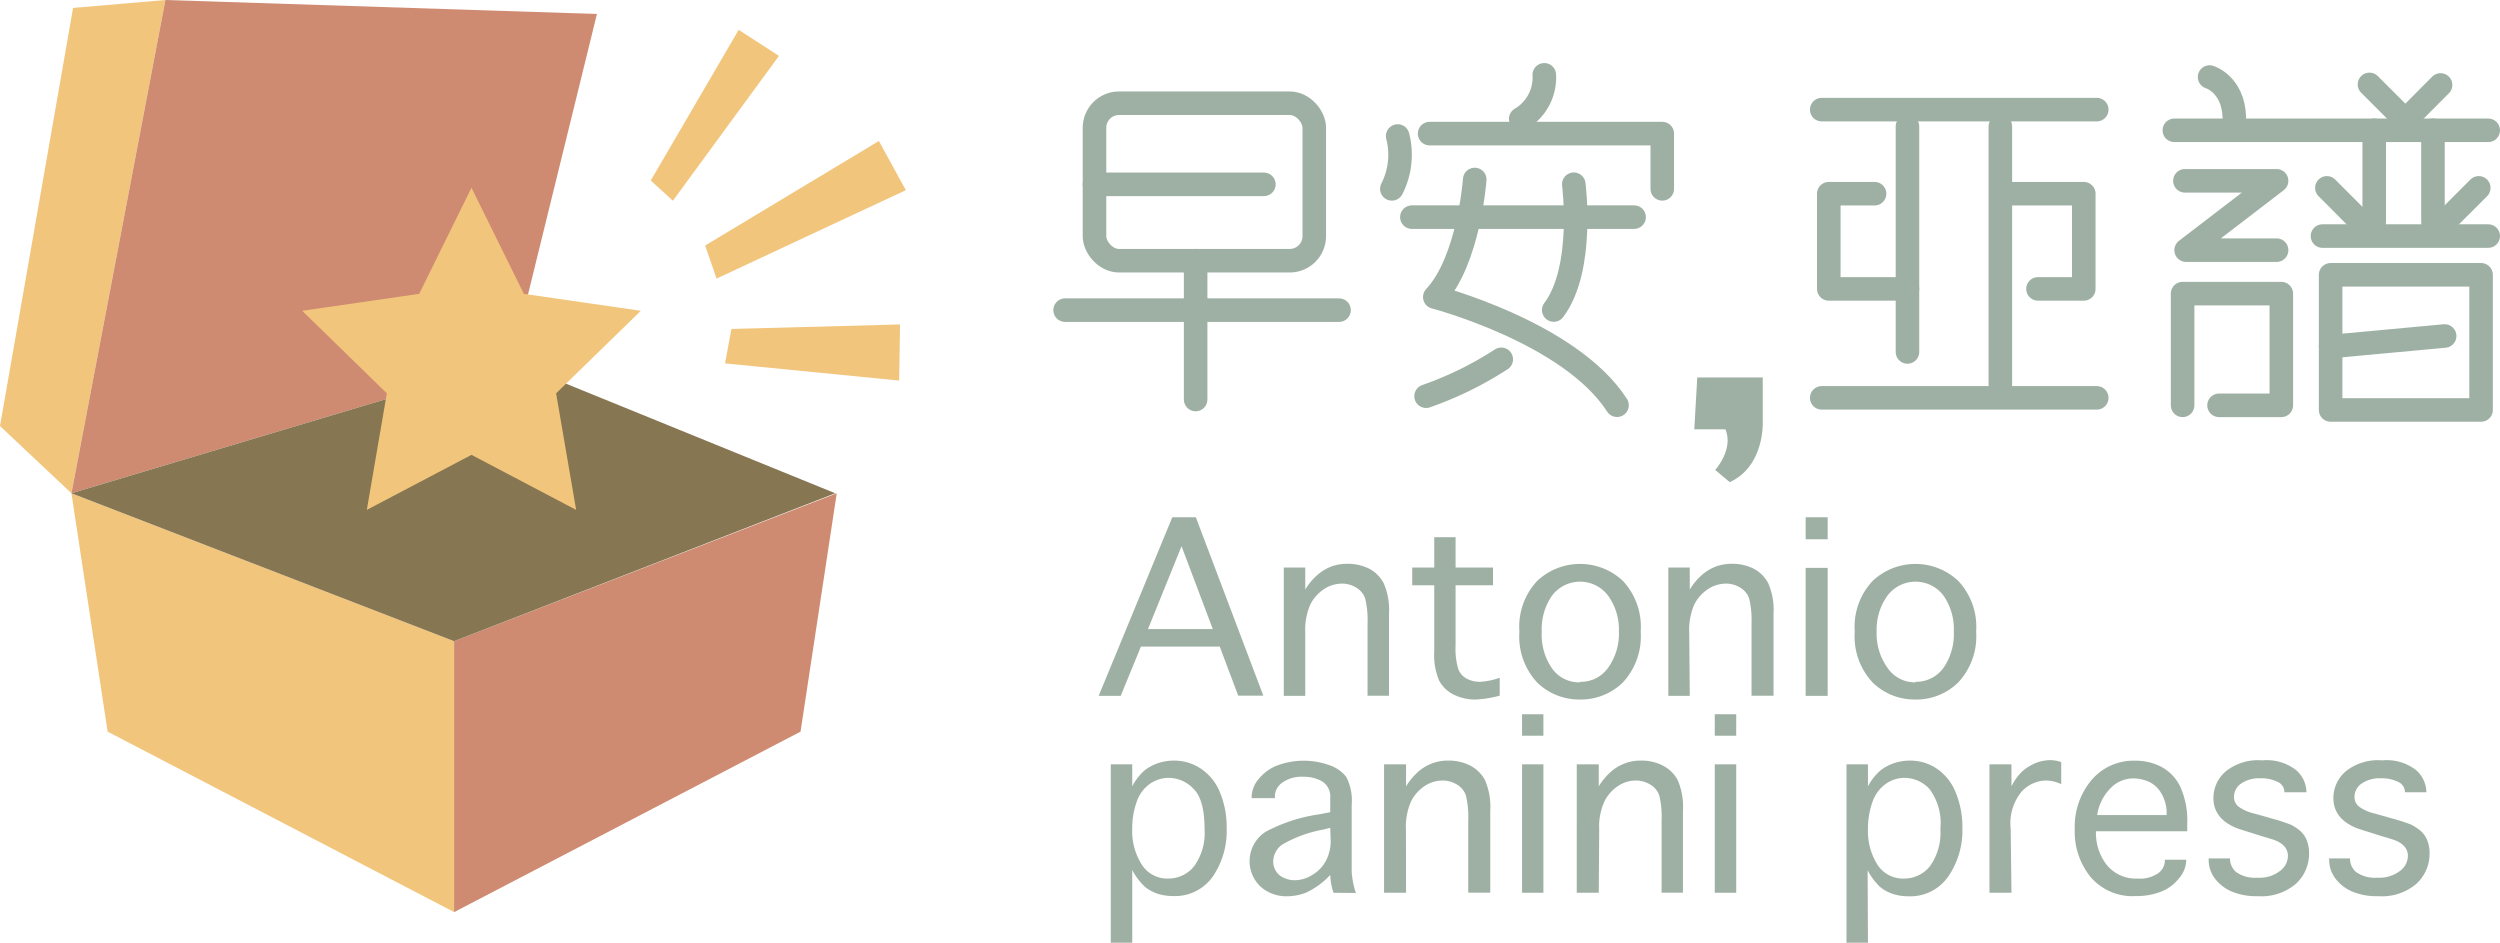 <svg xmlns="http://www.w3.org/2000/svg" viewBox="0 0 227.16 85.66"><defs><style>.cls-1,.cls-4{fill:#f2c57c;}.cls-2{fill:#cf8b71;}.cls-3{fill:#867652;}.cls-4{fill-rule:evenodd;}.cls-5,.cls-6{fill:none;stroke:#9eb0a4;stroke-width:2.14px;}.cls-5{stroke-linecap:round;stroke-linejoin:round;}.cls-6{stroke-miterlimit:10;}.cls-7{fill:#9eb0a4;}</style></defs><g id="圖層_2" data-name="圖層 2"><g id="圖層_1-2" data-name="圖層 1"><polygon class="cls-1" points="6.49 44.82 15.03 0 6.64 0.72 0 38.71 6.49 44.82"/><polygon class="cls-1" points="6.49 44.82 41.27 58.26 41.27 82.88 9.78 66.48 6.49 44.82"/><polygon class="cls-2" points="76.03 44.82 41.26 58.26 41.26 82.88 72.74 66.48 76.03 44.82"/><polyline class="cls-2" points="15.03 0 54.24 1.27 46.48 32.85 6.49 44.82"/><polygon class="cls-3" points="75.89 44.82 41.26 58.26 6.49 44.82 46.48 32.85 75.89 44.82"/><polygon class="cls-1" points="42.84 17.06 47.6 26.7 58.23 28.24 50.53 35.74 52.35 46.33 42.84 41.33 33.33 46.33 35.15 35.74 27.46 28.24 38.09 26.7 42.84 17.06"/><polygon class="cls-4" points="59.13 16.4 67.12 2.71 70.78 5.08 61.14 18.24 59.13 16.4"/><polygon class="cls-4" points="64.07 22.31 79.86 12.81 82.31 17.28 65.11 25.31 64.07 22.31"/><polygon class="cls-4" points="66.46 29.89 81.78 29.48 81.7 34.58 65.88 33.02 66.46 29.89"/><line class="cls-5" x1="165.53" y1="36.15" x2="190.52" y2="36.15"/><rect class="cls-6" x="99.45" y="9.38" width="19.97" height="14.31" rx="2.23"/><line class="cls-5" x1="99.45" y1="16.75" x2="114.84" y2="16.75"/><line class="cls-5" x1="96.78" y1="28.18" x2="121.67" y2="28.18"/><line class="cls-5" x1="108.64" y1="23.69" x2="108.64" y2="36.3"/><path class="cls-5" d="M140.32,6.8a4.35,4.35,0,0,1-2.14,4"/><path class="cls-5" d="M127,12.36a6.82,6.82,0,0,1-.53,4.8"/><polyline class="cls-5" points="129.9 12.14 151.04 12.14 151.04 17.16"/><path class="cls-5" d="M134,16.31s-.53,7.37-3.63,10.68c0,0,12.29,3.21,16.56,9.83"/><path class="cls-5" d="M143,16.74s1,7.69-1.82,11.43"/><path class="cls-5" d="M136.41,32.65A31.75,31.75,0,0,1,129.58,36"/><line class="cls-5" x1="128.29" y1="19.73" x2="148.48" y2="19.73"/><line class="cls-5" x1="197.57" y1="11.84" x2="226.09" y2="11.84"/><line class="cls-5" x1="211.03" y1="21.45" x2="226.09" y2="21.45"/><line class="cls-5" x1="165.53" y1="9.96" x2="190.52" y2="9.96"/><line class="cls-5" x1="173.32" y1="11.49" x2="173.32" y2="31.98"/><line class="cls-5" x1="181.76" y1="11.49" x2="181.76" y2="35.83"/><polyline class="cls-5" points="170.33 17.6 166.17 17.6 166.17 26.25 173.32 26.25"/><polyline class="cls-5" points="185.18 26.25 189.34 26.25 189.34 17.6 182.19 17.6"/><path class="cls-5" d="M200.77,7s2.14.64,2.25,3.63"/><polyline class="cls-5" points="198.53 16.43 206.86 16.43 198.64 22.73 206.86 22.73"/><polyline class="cls-5" points="198.32 36.83 198.32 26.68 207.29 26.68 207.29 36.83 201.63 36.83"/><polyline class="cls-5" points="215.3 7.67 218.56 10.93 221.76 7.72"/><line class="cls-5" x1="211.43" y1="17.07" x2="214.68" y2="20.33"/><line class="cls-5" x1="225.23" y1="17.07" x2="221.97" y2="20.33"/><line class="cls-5" x1="215.73" y1="11.84" x2="215.73" y2="20.17"/><line class="cls-5" x1="221.07" y1="11.84" x2="221.07" y2="20.17"/><rect class="cls-5" x="211.77" y="24.97" width="13.67" height="12.28"/><line class="cls-5" x1="211.77" y1="31.49" x2="222.13" y2="30.53"/><path class="cls-7" d="M154.22,34.3h5.95v4.13s.15,3.94-3,5.38l-1.32-1.11s1.7-1.87.93-3.69h-2.83Z"/><path class="cls-7" d="M101.83,63.23h-2L106.52,47h2.14l6.13,16.21h-2.28l-1.68-4.46h-7.16Zm2.48-6.07h5.89l-2.84-7.53Z"/><path class="cls-7" d="M118.6,63.23h-1.95V51.57h1.95v2a5.54,5.54,0,0,1,1.2-1.41,4.37,4.37,0,0,1,1.21-.7,4.17,4.17,0,0,1,1.41-.23,4.26,4.26,0,0,1,2,.45A3.13,3.13,0,0,1,125.73,53a6.07,6.07,0,0,1,.48,2.79v7.43h-1.95v-6.6a8.17,8.17,0,0,0-.21-2.22,1.79,1.79,0,0,0-.81-1,2.43,2.43,0,0,0-1.31-.37,3,3,0,0,0-1.63.5,3.68,3.68,0,0,0-1.24,1.4,5.75,5.75,0,0,0-.46,2.58Z"/><path class="cls-7" d="M136.27,61.58v1.63a10,10,0,0,1-2.17.35,4.34,4.34,0,0,1-2-.44,3,3,0,0,1-1.33-1.27,5.94,5.94,0,0,1-.45-2.67v-6h-2V51.57h2V48.81h1.94v2.76h3.4v1.61h-3.4v5.45a6.52,6.52,0,0,0,.24,2.15,1.66,1.66,0,0,0,.76.88,2.49,2.49,0,0,0,1.23.29A6.2,6.2,0,0,0,136.27,61.58Z"/><path class="cls-7" d="M143.57,63.56a5.45,5.45,0,0,1-3.9-1.55,6.12,6.12,0,0,1-1.61-4.62,6.08,6.08,0,0,1,1.61-4.6,5.68,5.68,0,0,1,7.8,0,6.11,6.11,0,0,1,1.61,4.6A6.16,6.16,0,0,1,147.47,62,5.45,5.45,0,0,1,143.57,63.56Zm0-1.61a3,3,0,0,0,2.53-1.25,5.31,5.31,0,0,0,1-3.31,5.25,5.25,0,0,0-1-3.29,3.19,3.19,0,0,0-5.06,0,5.31,5.31,0,0,0-.95,3.29A5.37,5.37,0,0,0,141,60.7,3,3,0,0,0,143.57,62Z"/><path class="cls-7" d="M153.54,63.23h-1.95V51.57h1.95v2a5.54,5.54,0,0,1,1.2-1.41,4.37,4.37,0,0,1,1.21-.7,4.17,4.17,0,0,1,1.41-.23,4.26,4.26,0,0,1,2,.45A3.13,3.13,0,0,1,160.67,53a6.07,6.07,0,0,1,.48,2.79v7.43h-2v-6.6a8.17,8.17,0,0,0-.21-2.22,1.79,1.79,0,0,0-.81-1,2.43,2.43,0,0,0-1.31-.37,3,3,0,0,0-1.63.5,3.68,3.68,0,0,0-1.24,1.4,5.75,5.75,0,0,0-.46,2.58Z"/><path class="cls-7" d="M164.07,49V47h2V49Zm0,2.6h2V63.23h-2Z"/><path class="cls-7" d="M174.05,63.56a5.45,5.45,0,0,1-3.9-1.55,6.13,6.13,0,0,1-1.62-4.62,6.08,6.08,0,0,1,1.62-4.6,5.67,5.67,0,0,1,7.79,0,6.08,6.08,0,0,1,1.62,4.6A6.13,6.13,0,0,1,177.94,62,5.41,5.41,0,0,1,174.05,63.56Zm0-1.61a3.05,3.05,0,0,0,2.53-1.25,5.37,5.37,0,0,0,.95-3.31,5.31,5.31,0,0,0-.95-3.29,3.19,3.19,0,0,0-5.06,0,5.25,5.25,0,0,0-1,3.29,5.31,5.31,0,0,0,1,3.31A3,3,0,0,0,174.05,62Z"/><path class="cls-7" d="M102.88,85.66h-1.95V69.45h1.95v2A5,5,0,0,1,104,70a4.1,4.1,0,0,1,1.24-.66,4.54,4.54,0,0,1,1.42-.23,4.35,4.35,0,0,1,2.45.73A4.67,4.67,0,0,1,110.85,72a8.17,8.17,0,0,1,.61,3.24,7.36,7.36,0,0,1-1.27,4.42,4.2,4.2,0,0,1-3.59,1.76,4.62,4.62,0,0,1-1.41-.21,3.69,3.69,0,0,1-1.17-.64,6,6,0,0,1-1.14-1.51Zm0-10.37a5.67,5.67,0,0,0,.86,3.26,2.74,2.74,0,0,0,2.41,1.28,3,3,0,0,0,2.36-1.13,5.16,5.16,0,0,0,.94-3.38c0-1.75-.33-3-1-3.64a3.1,3.1,0,0,0-2.27-1,3,3,0,0,0-1.72.56,3.27,3.27,0,0,0-1.19,1.66A6.93,6.93,0,0,0,102.88,75.29Z"/><path class="cls-7" d="M121.17,81.12a5.5,5.5,0,0,1-.3-1.62,7,7,0,0,1-2.18,1.6,4.87,4.87,0,0,1-1.73.34,3.53,3.53,0,0,1-2.39-.85,3.18,3.18,0,0,1,.41-5A14.71,14.71,0,0,1,119.82,74l1.05-.2V72.52a1.62,1.62,0,0,0-.72-1.51,3.35,3.35,0,0,0-1.74-.43,3,3,0,0,0-1.89.53,1.54,1.54,0,0,0-.68,1.24v.17h-2.11v-.16a2.6,2.6,0,0,1,.65-1.59,4,4,0,0,1,1.74-1.24,6.88,6.88,0,0,1,4.68,0,3.23,3.23,0,0,1,1.53,1.07,4.66,4.66,0,0,1,.49,2.53v4.54c0,.49,0,1,0,1.56a7.83,7.83,0,0,0,.38,1.91Zm-.3-5.9-.59.15a11.56,11.56,0,0,0-3.77,1.37,1.91,1.91,0,0,0-.82,1.54,1.62,1.62,0,0,0,.24.86,1.58,1.58,0,0,0,.72.62,2.24,2.24,0,0,0,1,.22,3,3,0,0,0,1.59-.48,3.26,3.26,0,0,0,1.23-1.27,3.76,3.76,0,0,0,.44-1.84Z"/><path class="cls-7" d="M127.76,81.12h-2V69.45h2v2a5.92,5.92,0,0,1,1.2-1.41,4.1,4.1,0,0,1,1.21-.69,3.93,3.93,0,0,1,1.41-.24,4.26,4.26,0,0,1,2,.45,3.18,3.18,0,0,1,1.35,1.32,6.09,6.09,0,0,1,.48,2.8v7.43h-2v-6.6a8.08,8.08,0,0,0-.21-2.22,1.84,1.84,0,0,0-.81-1,2.52,2.52,0,0,0-1.31-.37,3,3,0,0,0-1.63.5,3.71,3.71,0,0,0-1.24,1.41,5.7,5.7,0,0,0-.46,2.57Z"/><path class="cls-7" d="M138.3,66.85V64.9h1.94v1.95Zm0,2.6h1.94V81.12H138.3Z"/><path class="cls-7" d="M145.27,81.12h-2V69.45h2v2a5.92,5.92,0,0,1,1.2-1.41,4.23,4.23,0,0,1,1.21-.69,3.93,3.93,0,0,1,1.41-.24,4.23,4.23,0,0,1,2,.45,3.18,3.18,0,0,1,1.35,1.32,6.09,6.09,0,0,1,.48,2.8v7.43h-1.94v-6.6a8.08,8.08,0,0,0-.21-2.22,1.81,1.81,0,0,0-.82-1,2.52,2.52,0,0,0-1.31-.37,2.94,2.94,0,0,0-1.62.5,3.63,3.63,0,0,0-1.24,1.41,5.56,5.56,0,0,0-.47,2.57Z"/><path class="cls-7" d="M155.81,66.85V64.9h1.95v1.95Zm0,2.6h1.95V81.12h-1.95Z"/><path class="cls-7" d="M169.73,85.66h-1.95V69.45h1.95v2A5.12,5.12,0,0,1,170.87,70a4.22,4.22,0,0,1,1.24-.66,4.6,4.6,0,0,1,1.43-.23,4.32,4.32,0,0,1,2.44.73A4.69,4.69,0,0,1,177.7,72a8.17,8.17,0,0,1,.61,3.24A7.36,7.36,0,0,1,177,79.68a4.19,4.19,0,0,1-3.59,1.76,4.61,4.61,0,0,1-1.4-.21,3.63,3.63,0,0,1-1.18-.64,5.78,5.78,0,0,1-1.13-1.51Zm0-10.37a5.75,5.75,0,0,0,.85,3.26A2.75,2.75,0,0,0,173,79.83a3,3,0,0,0,2.37-1.13,5.22,5.22,0,0,0,.94-3.38,5.18,5.18,0,0,0-1-3.64,3.08,3.08,0,0,0-2.26-1,2.94,2.94,0,0,0-1.72.56,3.34,3.34,0,0,0-1.2,1.66A7.17,7.17,0,0,0,169.73,75.29Z"/><path class="cls-7" d="M182.77,81.12h-2V69.45h2v2a4.9,4.9,0,0,1,1-1.38,4.38,4.38,0,0,1,1.21-.74,3.56,3.56,0,0,1,1.31-.26,2.82,2.82,0,0,1,1,.18v2a3.35,3.35,0,0,0-1.46-.33,3.11,3.11,0,0,0-2.13,1,4.54,4.54,0,0,0-1,3.41Z"/><path class="cls-7" d="M196.71,78.12h1.94v.1A2.61,2.61,0,0,1,198,79.8,3.84,3.84,0,0,1,196.41,81a6.07,6.07,0,0,1-2.34.42,5,5,0,0,1-4.1-1.72,6.54,6.54,0,0,1-1.45-4.36,6.61,6.61,0,0,1,1.53-4.47A5,5,0,0,1,194,69.12a5.07,5.07,0,0,1,2.41.57,4,4,0,0,1,1.7,1.8,7.47,7.47,0,0,1,.63,3.39v.65h-8.29a4.69,4.69,0,0,0,1,3.09,3.43,3.43,0,0,0,2.79,1.21,2.9,2.9,0,0,0,1.88-.5,1.44,1.44,0,0,0,.59-1.1Zm-6.15-4.06h6.31v-.22a3.42,3.42,0,0,0-.4-1.6,2.6,2.6,0,0,0-1.08-1.14,3.44,3.44,0,0,0-1.61-.37,2.87,2.87,0,0,0-2,.88A4.36,4.36,0,0,0,190.56,74.06Z"/><path class="cls-7" d="M200.69,78h1.94v0a1.59,1.59,0,0,0,.57,1.25,3,3,0,0,0,1.94.5,3,3,0,0,0,2-.59,1.72,1.72,0,0,0,.75-1.38c0-.72-.49-1.23-1.46-1.53l-1-.3-.66-.21-1.34-.42c-1.54-.56-2.31-1.5-2.31-2.81a3.19,3.19,0,0,1,1.12-2.42,4.67,4.67,0,0,1,3.32-1,4.32,4.32,0,0,1,3.09.9,2.67,2.67,0,0,1,.92,2v0h-2v0a1,1,0,0,0-.59-.93,3.23,3.23,0,0,0-1.57-.34,2.87,2.87,0,0,0-1.79.49,1.45,1.45,0,0,0-.63,1.2,1.1,1.1,0,0,0,.41.88,3.72,3.72,0,0,0,1.35.61l.94.26.68.2a15.39,15.39,0,0,1,1.77.57,4.29,4.29,0,0,1,.71.44,2.26,2.26,0,0,1,.72.91,3,3,0,0,1,.24,1.24,3.69,3.69,0,0,1-1.19,2.78,4.81,4.81,0,0,1-3.46,1.13,5.82,5.82,0,0,1-2.4-.43,3.8,3.8,0,0,1-1.51-1.18,2.8,2.8,0,0,1-.56-1.75Z"/><path class="cls-7" d="M211.59,78h1.94v0a1.59,1.59,0,0,0,.57,1.25,3,3,0,0,0,1.94.5,3.08,3.08,0,0,0,2-.59,1.72,1.72,0,0,0,.75-1.38c0-.72-.49-1.23-1.46-1.53l-1-.3-.66-.21-1.34-.42c-1.54-.56-2.31-1.5-2.31-2.81a3.19,3.19,0,0,1,1.12-2.42,4.67,4.67,0,0,1,3.32-1,4.32,4.32,0,0,1,3.09.9,2.71,2.71,0,0,1,.92,2v0h-1.95v0a1,1,0,0,0-.59-.93,3.23,3.23,0,0,0-1.57-.34,2.87,2.87,0,0,0-1.79.49,1.45,1.45,0,0,0-.63,1.2,1.1,1.1,0,0,0,.41.88,3.72,3.72,0,0,0,1.35.61l.93.26.69.2a15.39,15.39,0,0,1,1.77.57,4.23,4.23,0,0,1,.7.44,2.21,2.21,0,0,1,.73.91,3,3,0,0,1,.24,1.24,3.69,3.69,0,0,1-1.19,2.78,4.81,4.81,0,0,1-3.46,1.13,5.79,5.79,0,0,1-2.4-.43,3.8,3.8,0,0,1-1.51-1.18,2.8,2.8,0,0,1-.56-1.75Z"/></g></g></svg>